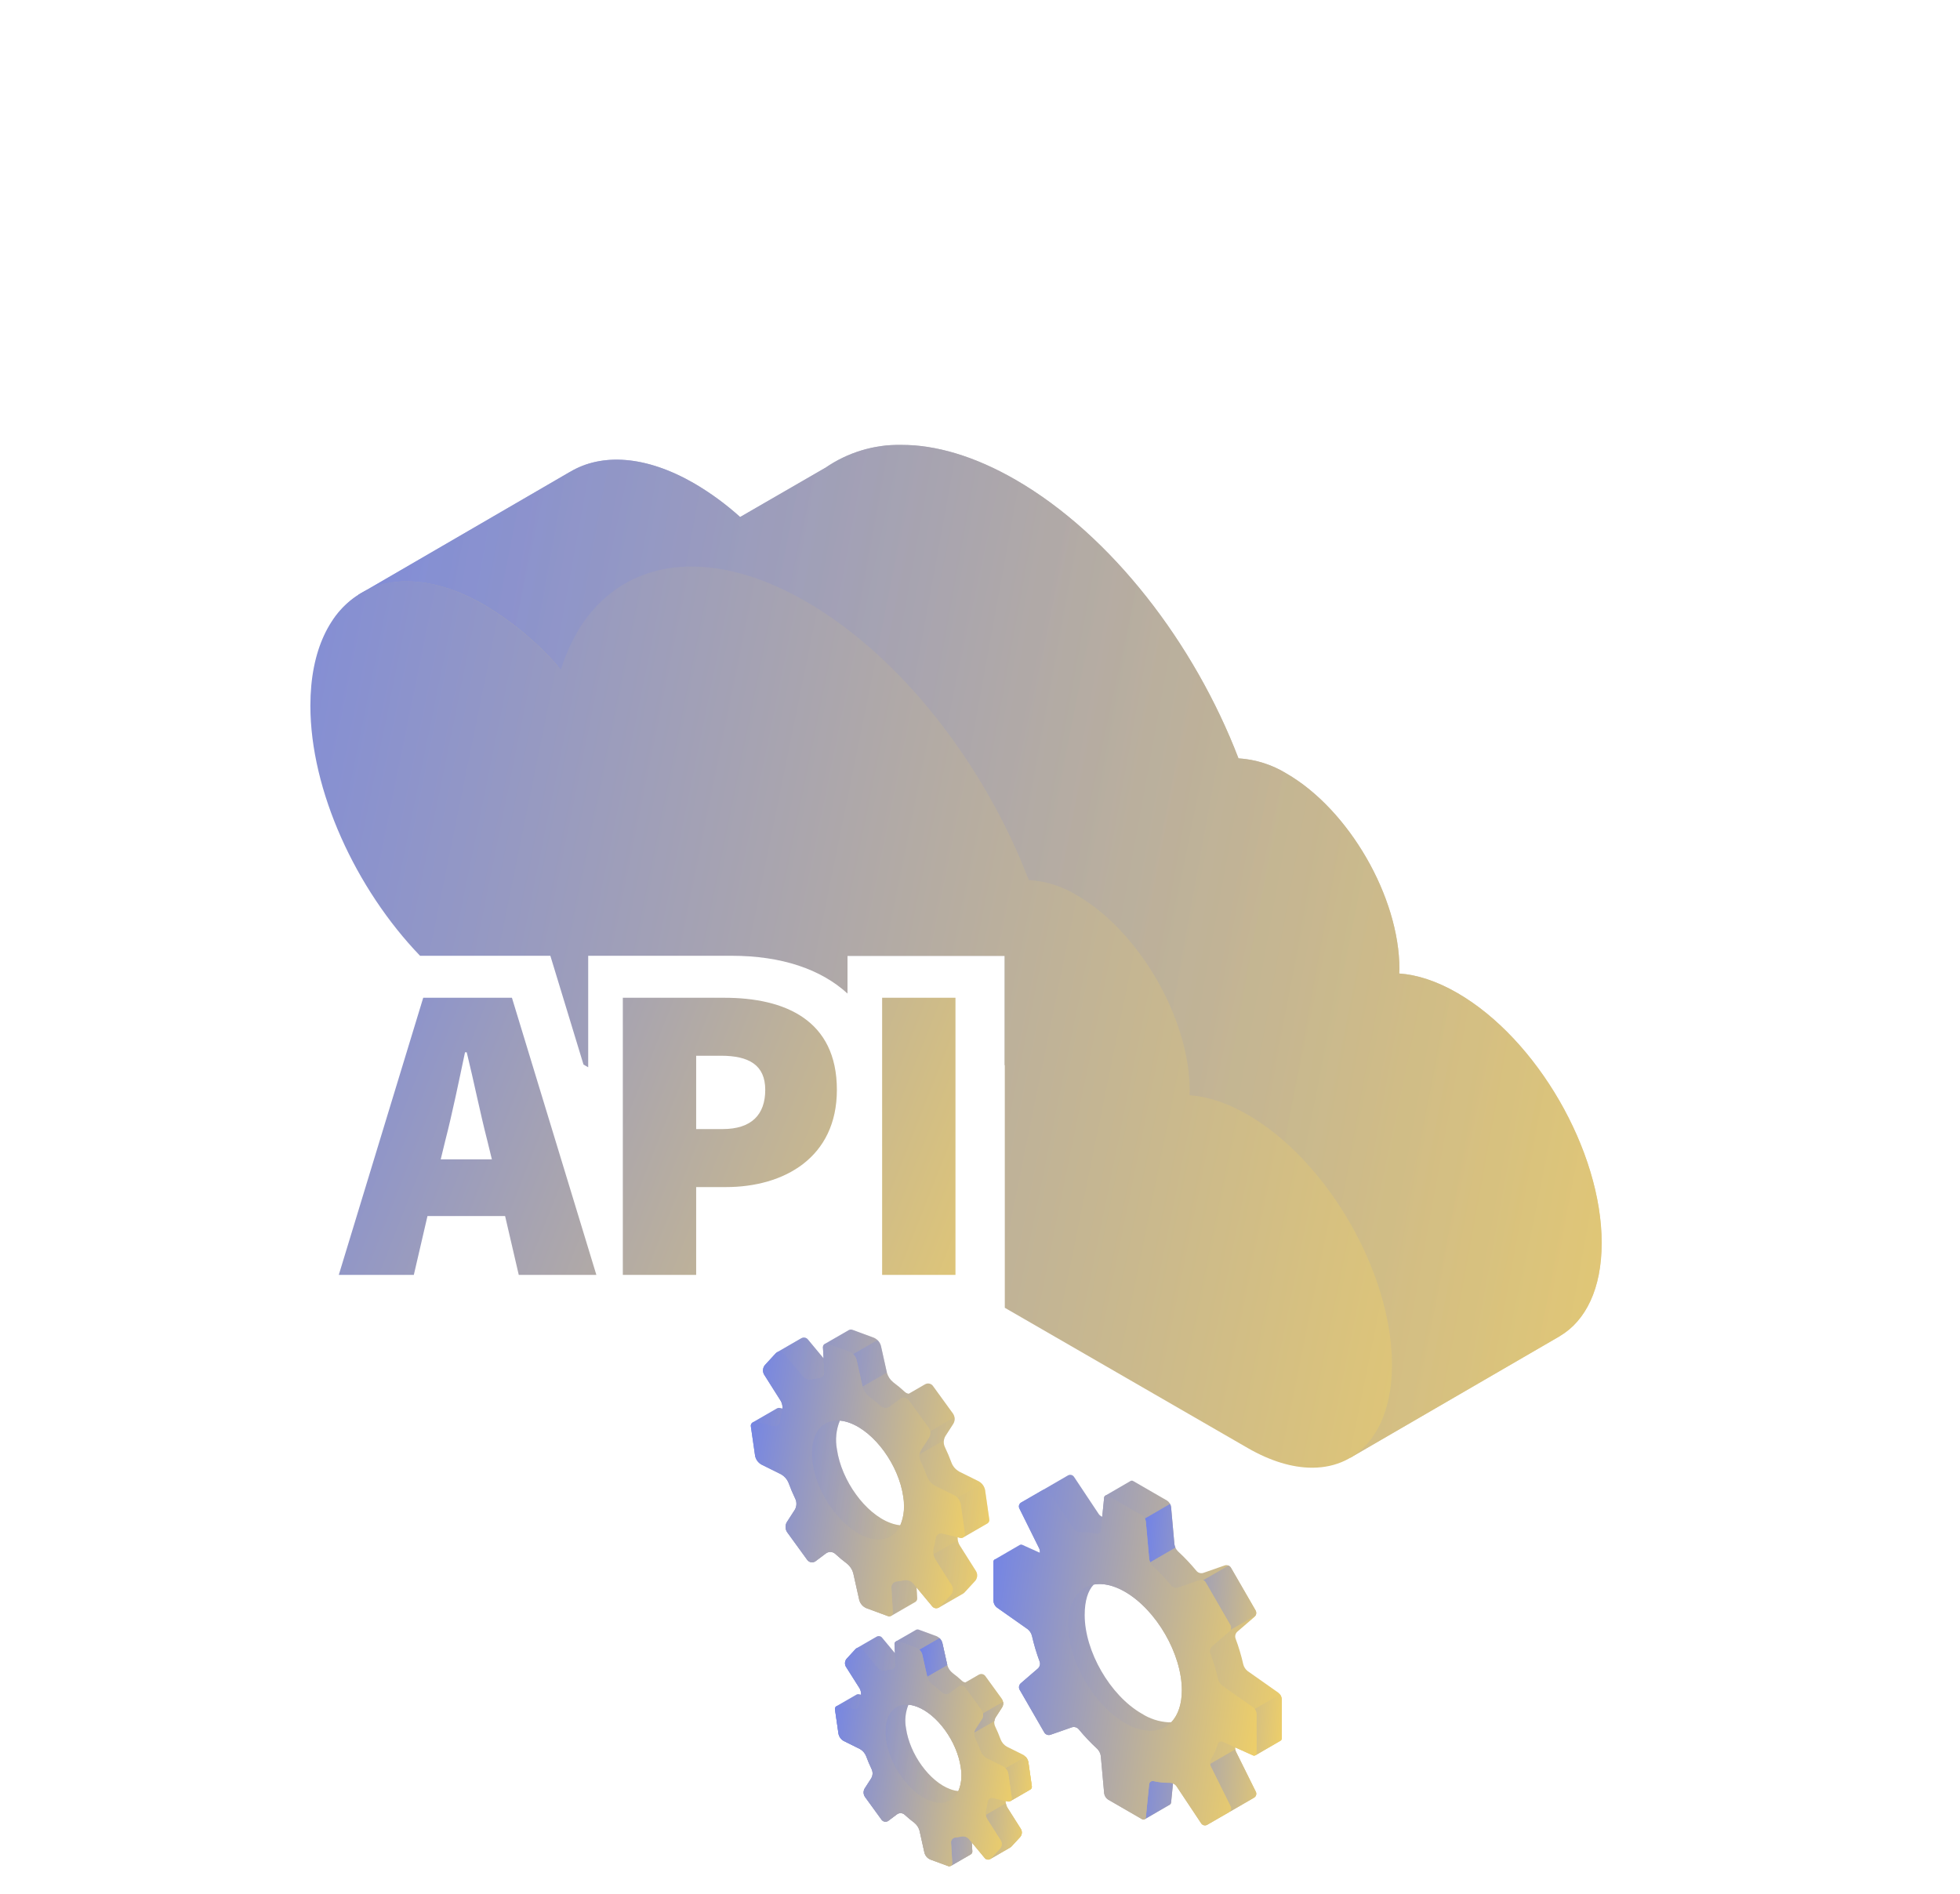 <svg xmlns="http://www.w3.org/2000/svg" xmlns:xlink="http://www.w3.org/1999/xlink" width="600" height="579.785" viewBox="0 0 600 579.785"><defs><linearGradient id="a" x1="-0.205" y1="0.358" x2="1.107" y2="0.591" gradientUnits="objectBoundingBox"><stop offset="0" stop-color="#6179f8"></stop><stop offset="1" stop-color="#f5d361"></stop></linearGradient><clipPath id="ao"><rect width="600" height="579.785" fill="url(#a)"></rect></clipPath><clipPath id="ap"><path d="M199.045,76.607V76.6L172.928,91.692A85.4,85.4,0,0,0,158.9,81.409c-14.883-8.592-28.338-9.314-38.01-3.555V77.84L56.066,115.5,108,132.1c6.8,28.911,27.009,58.7,50.892,72.49l46.9,27.074v-5.649h48.152v33.449l91.81,53.009,13.971,67.219,63.98-37.137.041-.023.2-.119-.018-.006c7.872-4.671,12.742-14.5,12.742-28.471h0c0-28.181-19.787-62.446-44.192-76.539-6.328-3.653-12.343-5.577-17.783-5.954.014-.462.059-.9.059-1.37,0-22.033-15.468-48.827-34.551-59.842a31.793,31.793,0,0,0-14.715-4.659C312,130.395,286.517,97.188,257.277,80.3c-12.582-7.264-24.471-10.7-35-10.7a39.7,39.7,0,0,0-23.227,7.007" transform="translate(-56.066 -69.6)" fill="url(#a)"></path></clipPath><clipPath id="ar"><rect width="395.299" height="313.142" fill="url(#a)"></rect></clipPath><clipPath id="at"><path d="M199.044,76.609V76.6L172.927,91.692A85.266,85.266,0,0,0,158.9,81.413c-14.881-8.6-28.334-9.32-38.006-3.553v-.016L56.067,115.5v0L108,132.1c6.8,28.911,27.009,58.705,50.892,72.49l46.9,27.08v-5.655h48.152v33.455l91.806,53.009,13.969,67.211,63.98-37.136.037-.023.2-.115-.018-.01c7.872-4.667,12.742-14.5,12.742-28.473l.006,0c0-28.179-19.787-62.446-44.194-76.539-6.33-3.653-12.339-5.577-17.785-5.952.016-.46.061-.894.061-1.368,0-22.037-15.47-48.827-34.551-59.846a31.733,31.733,0,0,0-14.715-4.653C312,130.395,286.52,97.188,257.276,80.307c-12.58-7.265-24.467-10.705-35-10.707a39.7,39.7,0,0,0-23.229,7.009" transform="translate(-56.067 -69.6)" fill="url(#a)"></path></clipPath><clipPath id="av"><rect width="102.945" height="102.325" fill="url(#a)"></rect></clipPath><clipPath id="aw"><path d="M52.045,102.867c9.649-10.322,25.6-11.529,43.687-1.088a94.676,94.676,0,0,1,23.368,19.7l0,0h0l0,0c.511-1.644,1.108-3.193,1.73-4.714a93.607,93.607,0,0,0-22.274-18.54c-8.545-4.935-16.619-7.271-23.775-7.271a26.437,26.437,0,0,0-22.736,11.909" transform="translate(-52.045 -90.958)" fill="url(#a)"></path></clipPath><clipPath id="ay"><path d="M91.409,105.407c14.077-16.02,37.932-18.171,65.041-2.516,29.244,16.881,54.729,50.087,68.209,85.27a31.737,31.737,0,0,1,14.715,4.655c19.082,11.015,34.553,37.809,34.553,59.842,0,.474-.047.912-.061,1.372,5.44.376,11.455,2.3,17.783,5.952,24.409,14.093,44.192,48.362,44.192,76.539l0,0c0,8.778-1.922,15.926-5.3,21.188,5.005-5.268,8.015-13.443,8.128-24.105v-1.284c-.3-28.052-19.971-61.906-44.188-75.889-6.328-3.653-12.343-5.575-17.787-5.951.014-.464.063-.9.063-1.37,0-22.035-15.47-48.827-34.549-59.844a31.769,31.769,0,0,0-14.717-4.657c-13.486-35.179-38.969-68.389-68.209-85.27-12.574-7.26-24.446-10.7-34.973-10.7-13.76,0-25.215,5.876-32.9,16.762" transform="translate(-91.409 -88.645)" fill="url(#a)"></path></clipPath><clipPath id="ba"><path d="M85.631,199.7c2.092-8.091,4.184-18.272,6.007-26.9h.524c2.086,8.488,4.174,18.8,6.264,26.9l1.436,5.876H84.2Zm-6.786-43.6L53,240.947H75.969l4.178-18.008h23.765l4.178,18.008h23.757L106,156.1ZM162.4,173.855h7.573c8.616,0,13.572,2.873,13.572,10.443s-4.178,12.009-13.056,12.009H162.4ZM139.947,156.1v84.844H162.4V214.064h9.134c17.756,0,33.94-9.007,33.94-29.764,0-21.405-15.924-28.193-34.461-28.193l-20.714,0Zm79.378,84.844h22.454V156.1H219.325Z" transform="translate(-53.004 -156.103)" fill="url(#a)"></path></clipPath><clipPath id="bc"><path d="M125.264,120.159A94.6,94.6,0,0,0,101.9,100.45c-29.465-17.01-53.343-3.225-53.343,30.794,0,25.947,13.911,56.13,33.574,76.559h39.887l10.146,33.3,1.44.83V207.8H177.52c15.261,0,27.322,4.1,35.461,11.561V207.8h48.152V315.565l74.345,42.924c7,4.041,13.611,5.982,19.489,6.037h.489c14.259-.125,24.062-11.494,24.211-31.093v-.91c-.211-28.1-19.914-62.067-44.19-76.085v0c-6.328-3.653-12.343-5.577-17.785-5.952.014-.462.061-.894.061-1.374,0-22.031-15.47-48.823-34.549-59.842a31.751,31.751,0,0,0-14.719-4.655c-13.48-35.177-38.963-68.385-68.205-85.268-12.584-7.264-24.475-10.705-35.012-10.705-19.061,0-33.7,11.259-40,31.52" transform="translate(-48.557 -88.639)" fill="url(#a)"></path></clipPath><clipPath id="be"><path d="M165.9,303.833c-6.328-2.332-12.384-10.68-13.529-18.646a12.8,12.8,0,0,1,.747-7.224,9.573,9.573,0,0,1,2.493.569c6.328,2.331,12.386,10.68,13.529,18.646a12.792,12.792,0,0,1-.757,7.246,9.961,9.961,0,0,1-2.483-.591m-10.449-48.784v-.008l-6.17,3.561.01.006a.977.977,0,0,0-.436.969l.155,2.655-3.957-4.763a1.292,1.292,0,0,0-1.63-.344l0-.006-6.158,3.555.014.018a1.313,1.313,0,0,0-.384.276l-2.7,2.937a2.111,2.111,0,0,0-.217,2.424l4.215,6.661a3.674,3.674,0,0,1,.438,1.937l-.569-.133a1.138,1.138,0,0,0-.841.092v0l-6.1,3.524-.01,0-.07.041.008,0a1.012,1.012,0,0,0-.409,1.057l1.057,7.35a3.271,3.271,0,0,0,1.591,2.2l4.984,2.473a4.39,4.39,0,0,1,1.873,2.131q.769,2.1,1.753,4.142a3.019,3.019,0,0,1-.145,2.659l-2.037,3.158a2.407,2.407,0,0,0,.069,2.528l5.086,7.011a1.5,1.5,0,0,0,2.125.321l2.638-1.98a1.875,1.875,0,0,1,2.329.145,35.257,35.257,0,0,0,2.943,2.448,4.718,4.718,0,0,1,1.589,2.377l1.532,6.858a3.138,3.138,0,0,0,1.773,2.025l5.371,1.978a1.046,1.046,0,0,0,.924-.037l0,.008,6.127-3.538-.008-.006a.977.977,0,0,0,.448-.974l-.155-2.657,3.955,4.765a1.279,1.279,0,0,0,1.687.29l0,.029,6.131-3.542,0-.008a1.437,1.437,0,0,0,.346-.266l2.7-2.941a2.106,2.106,0,0,0,.219-2.423l-4.213-6.663a3.629,3.629,0,0,1-.44-1.937l.569.135a1.141,1.141,0,0,0,.834-.088l0,0,6.148-3.554-.006,0a1,1,0,0,0,.438-1.076l-1.055-7.35a3.268,3.268,0,0,0-1.591-2.2l-4.986-2.477a4.388,4.388,0,0,1-1.873-2.129c-.513-1.4-1.1-2.786-1.751-4.143a3.007,3.007,0,0,1,.145-2.659l2.037-3.156a2.41,2.41,0,0,0-.07-2.53l-5.086-7.011a1.5,1.5,0,0,0-1.947-.427l-.006-.006-4.158,2.4a1.838,1.838,0,0,1-.982-.454,34.64,34.64,0,0,0-2.941-2.45,4.707,4.707,0,0,1-1.587-2.377l-1.532-6.857a3.137,3.137,0,0,0-1.775-2.025l-5.371-1.98a1.322,1.322,0,0,0-.452-.086.9.9,0,0,0-.442.108" transform="translate(-130.626 -254.941)" fill="url(#a)"></path></clipPath><clipPath id="bh"><rect width="60.268" height="72.483" fill="url(#a)"></rect></clipPath><clipPath id="bi"><path d="M154.905,314.1a4.731,4.731,0,0,1,1.589,2.378l1.532,6.858a3.133,3.133,0,0,0,1.773,2.025l5.371,1.978a1.046,1.046,0,0,0,.924-.037l0,.008,6.127-3.54-.01,0a.98.98,0,0,0,.45-.974l-.155-2.657,3.955,4.765a1.277,1.277,0,0,0,1.689.288v.031l6.131-3.542,0-.006a1.528,1.528,0,0,0,.344-.27l2.7-2.937a2.112,2.112,0,0,0,.217-2.424l-4.213-6.661a3.617,3.617,0,0,1-.438-1.939l.567.135a1.14,1.14,0,0,0,.834-.088l0,0,6.148-3.554h-.006a1,1,0,0,0,.438-1.078l-1.057-7.35a3.26,3.26,0,0,0-1.589-2.2l-4.986-2.475a4.4,4.4,0,0,1-1.873-2.131c-.513-1.4-1.1-2.785-1.751-4.143a3.013,3.013,0,0,1,.143-2.659l2.039-3.156a2.411,2.411,0,0,0-.07-2.528l-5.086-7.011a1.5,1.5,0,0,0-1.947-.429l-.006-.006-4.158,2.4a1.84,1.84,0,0,1-.98-.454,35.279,35.279,0,0,0-2.943-2.45,4.714,4.714,0,0,1-1.589-2.378l-1.532-6.857a3.129,3.129,0,0,0-1.773-2.025l-5.371-1.98a1.063,1.063,0,0,0-.894.022v-.01l-6.168,3.563.008.006a.982.982,0,0,0-.438.969l.157,2.655-3.957-4.763a1.292,1.292,0,0,0-1.63-.344l0-.006-6.16,3.555.014.016a1.428,1.428,0,0,0-.384.278l-2.7,2.937a2.109,2.109,0,0,0-.219,2.422l4.213,6.663a3.633,3.633,0,0,1,.44,1.937l-.569-.133a1.128,1.128,0,0,0-.841.094l0-.006-6.1,3.522-.008.006-.07.039.008,0a1.01,1.01,0,0,0-.409,1.057l1.057,7.35a3.265,3.265,0,0,0,1.591,2.2l4.984,2.475a4.383,4.383,0,0,1,1.873,2.131c.513,1.4,1.1,2.785,1.753,4.141a3.019,3.019,0,0,1-.145,2.659l-2.037,3.158a2.407,2.407,0,0,0,.069,2.528l5.086,7.011a1.506,1.506,0,0,0,2.127.321l2.636-1.98a1.875,1.875,0,0,1,2.329.145,35.2,35.2,0,0,0,2.943,2.448m.71-35.564c6.328,2.33,12.384,10.68,13.529,18.646a12.775,12.775,0,0,1-.757,7.246,9.964,9.964,0,0,1-2.483-.591c-6.328-2.333-12.384-10.68-13.529-18.648a12.8,12.8,0,0,1,.747-7.222,9.583,9.583,0,0,1,2.493.569" transform="translate(-130.626 -254.941)" fill="url(#a)"></path></clipPath><clipPath id="bk"><rect width="18.135" height="22.459" fill="url(#a)"></rect></clipPath><clipPath id="bl"><path d="M147.548,266.322a1.488,1.488,0,0,0,1.444-1.56l-.2-3.528-3.959-4.763a1.3,1.3,0,0,0-1.626-.341l-6.082,3.518a1.288,1.288,0,0,1,1.565.374l4.859,5.855a2.588,2.588,0,0,0,2.432.706,10.334,10.334,0,0,1,1.569-.262m-16.687,11.116a1.108,1.108,0,0,1,.832-.092l4.446,1.051a1.333,1.333,0,0,0,1.652-1.176,16.407,16.407,0,0,1,.511-2.473,3.105,3.105,0,0,0,.11-.816l-.575-.137a1.164,1.164,0,0,0-.837.1l-.012-.006Z" transform="translate(-130.861 -255.978)" fill="url(#a)"></path></clipPath><clipPath id="bn"><rect width="22.335" height="30.061" fill="url(#a)"></rect></clipPath><clipPath id="bo"><path d="M138.695,277.492c-.986-6.874,2-11.22,6.9-10.768a12.711,12.711,0,0,0-.757,7.217c1.149,7.968,7.2,16.317,13.531,18.654a9.662,9.662,0,0,0,2.475.579c-1.473,3.158-4.624,4.442-8.618,2.972-6.334-2.336-12.382-10.686-13.529-18.654" transform="translate(-138.507 -266.692)" fill="url(#a)"></path></clipPath><clipPath id="bq"><path d="M156.52,317.035a10.044,10.044,0,0,1-1.565.252,3.226,3.226,0,0,0-.391.078,2.714,2.714,0,0,0-.262.115,1.447,1.447,0,0,0-.436.346,1.328,1.328,0,0,0-.313.612,1.05,1.05,0,0,0-.041.407l.36,6.178a1.588,1.588,0,0,1-.037.425.776.776,0,0,1-.2.387.8.8,0,0,1-.182.172l6.125-3.546-.012-.006a1.011,1.011,0,0,0,.454-.976l-.164-2.657-.89-1.084a2.61,2.61,0,0,0-2.448-.7m7.625-6.6a3.214,3.214,0,0,0,.4,1.19l4.213,6.663a2.107,2.107,0,0,1-.217,2.423l-2.708,2.931a1.812,1.812,0,0,1-.325.272l6.127-3.548a1.1,1.1,0,0,0,.34-.276l2.708-2.933a2.124,2.124,0,0,0,.217-2.421l-4.213-6.663a3.213,3.213,0,0,1-.4-1.19Zm6.048-14.282a3.116,3.116,0,0,1,.841,1.6l1.053,7.342a1,1,0,0,1-.444,1.082l.01.006,6.142-3.553a.99.99,0,0,0,.438-1.068L177.18,294.2a3.217,3.217,0,0,0-.845-1.6ZM163.3,279.354a2.39,2.39,0,0,1-.286,1.628l-2.037,3.168a2.476,2.476,0,0,0-.358,1.031l6.164-3.54a2.5,2.5,0,0,1,.339-1.045l2.035-3.166a2.347,2.347,0,0,0,.288-1.63Zm-19.456-19.5a2.983,2.983,0,0,1,.859,1.428l1.507,6.77,6.152-3.546-1.515-6.776a3.036,3.036,0,0,0-.877-1.424Z" transform="translate(-143.844 -256.305)" fill="url(#a)"></path></clipPath><clipPath id="bt"><rect width="34.404" height="69.704" fill="url(#a)"></rect></clipPath><clipPath id="bu"><path d="M166.781,281.641a2.563,2.563,0,0,1,.339-1.045l2.037-3.166a2.344,2.344,0,0,0,.288-1.628l-6.142,3.55a2.407,2.407,0,0,1-.288,1.63l-2.037,3.168a2.476,2.476,0,0,0-.358,1.031ZM177.8,302.628a.991.991,0,0,0,.436-1.07L177.18,294.2a3.242,3.242,0,0,0-.843-1.6l-6.142,3.552a3.149,3.149,0,0,1,.843,1.6l1.049,7.342a.989.989,0,0,1-.442,1.08l.01.008Zm-25.434-38.122-1.517-6.776a3.007,3.007,0,0,0-.875-1.424l-6.127,3.548a2.994,2.994,0,0,1,.861,1.428l1.5,6.77Zm19.272,55.856a1.1,1.1,0,0,0,.34-.276l2.708-2.931a2.124,2.124,0,0,0,.217-2.422l-4.213-6.663a3.177,3.177,0,0,1-.4-1.19l-6.142,3.552a3.177,3.177,0,0,0,.4,1.19l4.213,6.663a2.107,2.107,0,0,1-.217,2.423l-2.708,2.931a1.949,1.949,0,0,1-.323.272Zm-12.054,2.1-.012-.006a1.013,1.013,0,0,0,.454-.978l-.164-2.655-.89-1.084a2.577,2.577,0,0,0-2.448-.7,10.044,10.044,0,0,1-1.565.252,3.418,3.418,0,0,0-.393.078c-.088.033-.182.076-.26.113a1.484,1.484,0,0,0-.436.348,1.337,1.337,0,0,0-.313.612,1.011,1.011,0,0,0-.039.407l.358,6.178a1.588,1.588,0,0,1-.037.425,1,1,0,0,1-.38.562Z" transform="translate(-143.844 -256.305)" fill="url(#a)"></path></clipPath><clipPath id="bw"><path d="M159.762,305.647c-6.328-2.33-12.386-10.678-13.531-18.646s3.056-12.535,9.385-10.2,12.386,10.68,13.529,18.646c.941,6.557-1.738,10.811-6.242,10.813a9.107,9.107,0,0,1-3.141-.611m-10.9-47.8.358,6.177a1.5,1.5,0,0,1-1.442,1.562,10.753,10.753,0,0,0-1.571.256,2.561,2.561,0,0,1-2.434-.706l-4.857-5.847a1.3,1.3,0,0,0-2.017-.051l-2.7,2.937a2.111,2.111,0,0,0-.217,2.424l4.215,6.661a3.845,3.845,0,0,1,.333,2.749,18.626,18.626,0,0,0-.513,2.475,1.328,1.328,0,0,1-1.65,1.174l-4.444-1.047a.976.976,0,0,0-1.276,1.168l1.057,7.35a3.271,3.271,0,0,0,1.591,2.2l4.984,2.473a4.39,4.39,0,0,1,1.873,2.131q.769,2.1,1.753,4.142a3.019,3.019,0,0,1-.145,2.659l-2.037,3.158a2.407,2.407,0,0,0,.068,2.528l5.086,7.011a1.5,1.5,0,0,0,2.125.321l2.638-1.98a1.875,1.875,0,0,1,2.329.145,35.27,35.27,0,0,0,2.943,2.448,4.718,4.718,0,0,1,1.589,2.378l1.532,6.858a3.138,3.138,0,0,0,1.773,2.025l5.371,1.978a.928.928,0,0,0,1.348-1l-.362-6.176a1.5,1.5,0,0,1,1.442-1.563,10.632,10.632,0,0,0,1.573-.256,2.562,2.562,0,0,1,2.434.706l4.857,5.849a1.3,1.3,0,0,0,2.017.051l2.7-2.939a2.109,2.109,0,0,0,.219-2.422l-4.215-6.663a3.845,3.845,0,0,1-.335-2.749,18.62,18.62,0,0,0,.513-2.475,1.326,1.326,0,0,1,1.65-1.172l4.446,1.045a.975.975,0,0,0,1.276-1.166l-1.059-7.352a3.26,3.26,0,0,0-1.589-2.2l-4.984-2.475a4.4,4.4,0,0,1-1.875-2.131c-.513-1.4-1.1-2.784-1.751-4.142a3.013,3.013,0,0,1,.145-2.659l2.037-3.158a2.412,2.412,0,0,0-.068-2.526l-5.086-7.011a1.5,1.5,0,0,0-2.127-.321l-2.636,1.978a1.877,1.877,0,0,1-2.331-.143,35.306,35.306,0,0,0-2.943-2.45,4.731,4.731,0,0,1-1.589-2.377l-1.532-6.859a3.133,3.133,0,0,0-1.773-2.025l-5.371-1.978a1.35,1.35,0,0,0-.466-.09c-.55,0-.922.421-.881,1.09" transform="translate(-130.626 -256.753)" fill="url(#a)"></path></clipPath><clipPath id="bz"><rect width="54.124" height="68.939" fill="url(#a)"></rect></clipPath><clipPath id="ca"><path d="M159.8,323.624l5.371,1.978a.928.928,0,0,0,1.348-1l-.362-6.176a1.5,1.5,0,0,1,1.444-1.563,10.4,10.4,0,0,0,1.571-.256,2.566,2.566,0,0,1,2.434.706l4.857,5.849a1.3,1.3,0,0,0,2.017.051l2.7-2.939a2.105,2.105,0,0,0,.217-2.422l-4.213-6.663a3.844,3.844,0,0,1-.335-2.749,18.65,18.65,0,0,0,.513-2.473,1.328,1.328,0,0,1,1.652-1.174l4.444,1.045a.973.973,0,0,0,1.274-1.166l-1.055-7.352a3.269,3.269,0,0,0-1.591-2.2l-4.984-2.477a4.391,4.391,0,0,1-1.875-2.129c-.513-1.4-1.1-2.786-1.751-4.142a3.013,3.013,0,0,1,.145-2.659l2.037-3.156a2.415,2.415,0,0,0-.07-2.53l-5.086-7.011a1.5,1.5,0,0,0-2.125-.319l-2.636,1.978a1.878,1.878,0,0,1-2.33-.143,35.316,35.316,0,0,0-2.943-2.45,4.707,4.707,0,0,1-1.587-2.377l-1.534-6.857a3.129,3.129,0,0,0-1.771-2.027l-5.371-1.978a.93.93,0,0,0-1.35,1l.362,6.178a1.5,1.5,0,0,1-1.442,1.562,10.466,10.466,0,0,0-1.573.256,2.567,2.567,0,0,1-2.434-.706l-4.857-5.847a1.3,1.3,0,0,0-2.017-.051l-2.7,2.937a2.109,2.109,0,0,0-.219,2.422l4.213,6.663a3.846,3.846,0,0,1,.335,2.749,18.666,18.666,0,0,0-.513,2.473,1.326,1.326,0,0,1-1.65,1.174l-4.446-1.045a.974.974,0,0,0-1.274,1.168l1.057,7.35a3.265,3.265,0,0,0,1.591,2.2l4.984,2.475a4.383,4.383,0,0,1,1.873,2.131c.513,1.4,1.1,2.785,1.753,4.141a3.019,3.019,0,0,1-.145,2.659l-2.037,3.158a2.407,2.407,0,0,0,.069,2.528l5.086,7.011a1.506,1.506,0,0,0,2.127.321l2.636-1.98a1.875,1.875,0,0,1,2.329.145,34.86,34.86,0,0,0,2.943,2.448,4.731,4.731,0,0,1,1.589,2.378l1.532,6.858a3.133,3.133,0,0,0,1.773,2.025M146.231,287c-1.145-7.966,3.058-12.535,9.385-10.2s12.384,10.68,13.529,18.646-3.057,12.535-9.385,10.2S147.376,294.969,146.231,287" transform="translate(-130.626 -256.753)" fill="url(#a)"></path></clipPath><clipPath id="cc"><path d="M160.2,267.234c-7.665-2.826-15-12.938-16.388-22.587a15.492,15.492,0,0,1,.906-8.749,11.491,11.491,0,0,1,3.019.689c7.665,2.824,15,12.936,16.386,22.585a15.472,15.472,0,0,1-.918,8.778,12.1,12.1,0,0,1-3.006-.716M147.54,208.143l0-.01-7.471,4.315.01,0a1.2,1.2,0,0,0-.53,1.176l.19,3.217-4.792-5.769a1.563,1.563,0,0,0-1.974-.419l0-.008-7.459,4.309.018.02a1.64,1.64,0,0,0-.466.335l-3.272,3.557a2.551,2.551,0,0,0-.264,2.935l5.1,8.07a4.386,4.386,0,0,1,.532,2.346l-.689-.16a1.364,1.364,0,0,0-1.019.111v-.006l-7.385,4.268-.008,0-.084.051.006,0a1.231,1.231,0,0,0-.5,1.282l1.282,8.9a3.952,3.952,0,0,0,1.925,2.663l6.039,3A5.334,5.334,0,0,1,129,254.918c.62,1.7,1.331,3.373,2.121,5.015a3.643,3.643,0,0,1-.174,3.221l-2.467,3.825a2.921,2.921,0,0,0,.082,3.062l6.162,8.492a1.822,1.822,0,0,0,2.575.389l3.193-2.4a2.275,2.275,0,0,1,2.822.174,42.451,42.451,0,0,0,3.563,2.966,5.7,5.7,0,0,1,1.924,2.878l1.857,8.308A3.792,3.792,0,0,0,152.8,293.3l6.5,2.4a1.274,1.274,0,0,0,1.121-.047v.01l7.42-4.285-.01-.006a1.189,1.189,0,0,0,.544-1.182l-.188-3.217,4.792,5.771a1.548,1.548,0,0,0,2.045.348l0,.037,7.424-4.289,0-.008a1.713,1.713,0,0,0,.417-.325l3.274-3.559a2.561,2.561,0,0,0,.266-2.937l-5.105-8.068a4.376,4.376,0,0,1-.53-2.348l.687.164a1.389,1.389,0,0,0,1.01-.108l.006,0,7.446-4.3-.006,0a1.216,1.216,0,0,0,.528-1.305l-1.278-8.9a3.952,3.952,0,0,0-1.927-2.663l-6.037-3a5.333,5.333,0,0,1-2.268-2.581c-.622-1.7-1.333-3.373-2.121-5.017a3.643,3.643,0,0,1,.174-3.221l2.466-3.825a2.913,2.913,0,0,0-.082-3.062l-6.162-8.49a1.81,1.81,0,0,0-2.356-.52l-.008-.006-5.037,2.91a2.21,2.21,0,0,1-1.188-.55,42.194,42.194,0,0,0-3.567-2.966,5.725,5.725,0,0,1-1.922-2.88l-1.855-8.3a3.811,3.811,0,0,0-2.147-2.456l-6.508-2.4a1.606,1.606,0,0,0-.548-.1,1.107,1.107,0,0,0-.534.131" transform="translate(-117.463 -208.012)" fill="url(#a)"></path></clipPath><clipPath id="cf"><rect width="73.001" height="87.796" fill="url(#a)"></rect></clipPath><clipPath id="cg"><path d="M146.874,279.665a5.712,5.712,0,0,1,1.922,2.878l1.857,8.306a3.8,3.8,0,0,0,2.148,2.456l6.5,2.4a1.269,1.269,0,0,0,1.119-.047l0,.01,7.422-4.285-.012-.006a1.189,1.189,0,0,0,.544-1.182l-.188-3.217,4.792,5.77a1.544,1.544,0,0,0,2.043.348l0,.037,7.426-4.289,0-.008a1.677,1.677,0,0,0,.417-.327l3.274-3.559a2.554,2.554,0,0,0,.264-2.935l-5.1-8.07a4.382,4.382,0,0,1-.532-2.346l.689.162a1.379,1.379,0,0,0,1.01-.106l.006,0,7.445-4.3-.008,0a1.214,1.214,0,0,0,.532-1.305l-1.28-8.9a3.956,3.956,0,0,0-1.925-2.663l-6.037-3a5.327,5.327,0,0,1-2.27-2.581c-.62-1.7-1.333-3.373-2.123-5.017a3.65,3.65,0,0,1,.176-3.221l2.467-3.825a2.917,2.917,0,0,0-.084-3.062l-6.16-8.49a1.816,1.816,0,0,0-2.36-.52l-.006-.006-5.037,2.91a2.217,2.217,0,0,1-1.188-.55,42.848,42.848,0,0,0-3.565-2.966,5.715,5.715,0,0,1-1.923-2.878l-1.855-8.306a3.8,3.8,0,0,0-2.149-2.454l-6.506-2.4a1.29,1.29,0,0,0-1.084.025v-.012l-7.471,4.317.01.006a1.194,1.194,0,0,0-.53,1.174l.19,3.217-4.792-5.77a1.565,1.565,0,0,0-1.974-.417l0-.008-7.459,4.309.016.02a1.7,1.7,0,0,0-.464.335l-3.272,3.557a2.554,2.554,0,0,0-.264,2.935l5.1,8.07a4.391,4.391,0,0,1,.532,2.346l-.689-.16a1.356,1.356,0,0,0-1.018.114l0-.008-7.383,4.268-.01.006-.086.049.01,0a1.226,1.226,0,0,0-.5,1.28l1.278,8.9a3.96,3.96,0,0,0,1.927,2.663l6.037,3a5.31,5.31,0,0,1,2.27,2.581c.62,1.7,1.333,3.373,2.121,5.017a3.639,3.639,0,0,1-.174,3.219l-2.467,3.825a2.917,2.917,0,0,0,.084,3.062l6.16,8.492a1.82,1.82,0,0,0,2.575.387l3.193-2.4a2.275,2.275,0,0,1,2.822.174,42.169,42.169,0,0,0,3.565,2.966m.859-43.078c7.665,2.824,15,12.936,16.386,22.587a15.486,15.486,0,0,1-.916,8.776,12.115,12.115,0,0,1-3.008-.716c-7.665-2.826-15-12.936-16.388-22.587a15.509,15.509,0,0,1,.906-8.749,11.569,11.569,0,0,1,3.019.689" transform="translate(-117.464 -208.012)" fill="url(#a)"></path></clipPath><clipPath id="ci"><rect width="21.967" height="27.204" fill="url(#a)"></rect></clipPath><clipPath id="cj"><path d="M137.961,221.8a1.8,1.8,0,0,0,1.749-1.89l-.247-4.272-4.794-5.769a1.569,1.569,0,0,0-1.97-.413l-7.365,4.26a1.56,1.56,0,0,1,1.894.454l5.888,7.091a3.135,3.135,0,0,0,2.943.857,12.134,12.134,0,0,1,1.9-.319m-20.213,13.465a1.337,1.337,0,0,1,1.008-.11l5.385,1.272a1.618,1.618,0,0,0,2-1.424,19.955,19.955,0,0,1,.618-3,3.758,3.758,0,0,0,.131-.986l-.7-.166a1.41,1.41,0,0,0-1.014.123l-.014-.008Z" transform="translate(-117.748 -209.268)" fill="url(#a)"></path></clipPath><clipPath id="cl"><rect width="27.056" height="36.411" fill="url(#a)"></rect></clipPath><clipPath id="cm"><path d="M127.236,235.328c-1.194-8.326,2.419-13.59,8.357-13.044a15.387,15.387,0,0,0-.916,8.741c1.389,9.653,8.715,19.765,16.388,22.595a11.717,11.717,0,0,0,3,.7c-1.787,3.824-5.6,5.381-10.439,3.6-7.672-2.828-15-12.942-16.39-22.593" transform="translate(-127.009 -222.245)" fill="url(#a)"></path></clipPath><clipPath id="co"><rect width="41.671" height="84.43" fill="url(#a)"></rect></clipPath><clipPath id="cp"><path d="M161.257,240.351a3.088,3.088,0,0,1,.409-1.262l2.467-3.835a2.84,2.84,0,0,0,.348-1.974l-7.44,4.3a2.913,2.913,0,0,1-.348,1.974l-2.467,3.835a3.026,3.026,0,0,0-.434,1.248Zm13.341,25.42a1.2,1.2,0,0,0,.528-1.3l-1.276-8.913a3.913,3.913,0,0,0-1.021-1.939l-7.44,4.3a3.794,3.794,0,0,1,1.021,1.937l1.272,8.893a1.2,1.2,0,0,1-.538,1.309l.014.008ZM143.791,219.6l-1.835-8.209a3.633,3.633,0,0,0-1.063-1.724l-7.418,4.3a3.639,3.639,0,0,1,1.041,1.732l1.822,8.2Zm23.344,67.657a1.385,1.385,0,0,0,.413-.337l3.28-3.55a2.576,2.576,0,0,0,.262-2.935l-5.1-8.07a3.83,3.83,0,0,1-.483-1.442l-7.44,4.3a3.886,3.886,0,0,0,.481,1.442l5.1,8.07a2.55,2.55,0,0,1-.26,2.933l-3.281,3.551a2.406,2.406,0,0,1-.391.329Zm-14.6,2.544-.014-.008a1.223,1.223,0,0,0,.55-1.184l-.2-3.217-1.078-1.313a3.12,3.12,0,0,0-2.965-.853,12.054,12.054,0,0,1-1.9.305,3.864,3.864,0,0,0-.476.1,3.345,3.345,0,0,0-.317.139,1.755,1.755,0,0,0-.528.419,1.614,1.614,0,0,0-.378.744,1.216,1.216,0,0,0-.049.493l.432,7.483a1.922,1.922,0,0,1-.043.515.934.934,0,0,1-.239.47.973.973,0,0,1-.221.209Z" transform="translate(-133.475 -209.665)" fill="url(#a)"></path></clipPath><clipPath id="cr"><path d="M152.755,269.432c-7.665-2.826-15-12.938-16.39-22.587s3.706-15.185,11.369-12.359,15,12.936,16.386,22.585c1.141,7.944-2.1,13.1-7.561,13.1a11.048,11.048,0,0,1-3.8-.738m-13.208-57.9.438,7.483a1.814,1.814,0,0,1-1.747,1.89,12.929,12.929,0,0,0-1.9.311,3.1,3.1,0,0,1-2.949-.857l-5.882-7.082a1.581,1.581,0,0,0-2.444-.063l-3.272,3.559a2.551,2.551,0,0,0-.264,2.935l5.1,8.07a4.634,4.634,0,0,1,.405,3.33,22.105,22.105,0,0,0-.618,3,1.609,1.609,0,0,1-2,1.421l-5.383-1.266a1.181,1.181,0,0,0-1.546,1.415l1.282,8.9a3.959,3.959,0,0,0,1.925,2.665l6.039,3A5.334,5.334,0,0,1,129,252.818c.62,1.7,1.331,3.373,2.121,5.015a3.643,3.643,0,0,1-.174,3.221l-2.467,3.826a2.921,2.921,0,0,0,.082,3.062l6.164,8.492a1.819,1.819,0,0,0,2.573.389l3.193-2.4a2.275,2.275,0,0,1,2.822.174,41.775,41.775,0,0,0,3.563,2.966,5.7,5.7,0,0,1,1.924,2.878l1.857,8.308A3.794,3.794,0,0,0,152.8,291.2l6.506,2.4a1.126,1.126,0,0,0,1.634-1.211l-.436-7.483a1.813,1.813,0,0,1,1.745-1.892,13.188,13.188,0,0,0,1.9-.309,3.1,3.1,0,0,1,2.951.855l5.882,7.083a1.579,1.579,0,0,0,2.442.061l3.274-3.557a2.558,2.558,0,0,0,.264-2.937l-5.1-8.068a4.665,4.665,0,0,1-.407-3.33,22.79,22.79,0,0,0,.624-3,1.607,1.607,0,0,1,2-1.423l5.383,1.268A1.181,1.181,0,0,0,183,268.247l-1.28-8.9a3.951,3.951,0,0,0-1.925-2.663l-6.037-3a5.318,5.318,0,0,1-2.27-2.581c-.62-1.7-1.333-3.373-2.123-5.017a3.65,3.65,0,0,1,.176-3.221l2.467-3.825a2.921,2.921,0,0,0-.084-3.062l-6.16-8.49a1.82,1.82,0,0,0-2.575-.387l-3.193,2.4a2.273,2.273,0,0,1-2.824-.174,42.513,42.513,0,0,0-3.563-2.966,5.712,5.712,0,0,1-1.924-2.88l-1.857-8.3a3.793,3.793,0,0,0-2.147-2.454l-6.5-2.4a1.665,1.665,0,0,0-.566-.108c-.667,0-1.117.509-1.07,1.321" transform="translate(-117.463 -210.207)" fill="url(#a)"></path></clipPath><clipPath id="ct"><path d="M200.754,303.817c-9.612-5.549-17.4-19.043-17.4-30.142,0-4.34.99-7.455,2.757-9.33,2.749-.511,6.041.164,9.582,2.209,9.61,5.547,17.4,19.043,17.4,30.14,0,4.34-1.2,7.665-3.223,9.78-.274.027-.558.041-.847.041a17.171,17.171,0,0,1-8.269-2.7m-22.507-72.9-9.291,5.389-.01.008-5.052,2.918a1.389,1.389,0,0,0-.542,1.794l6.111,12.32a2.286,2.286,0,0,1,.164,1.256l-5.322-2.4a.855.855,0,0,0-.8-.006l0,0-7.719,4.485v0a.84.84,0,0,0-.366.765v11.893a2.774,2.774,0,0,0,1.051,2.025l9.41,6.624a3.819,3.819,0,0,1,1.317,2,61.578,61.578,0,0,0,2.385,7.98,1.974,1.974,0,0,1-.517,2.041l-5.3,4.573a1.614,1.614,0,0,0-.331,1.951L171,309.651a1.611,1.611,0,0,0,1.855.689l6.612-2.309a1.971,1.971,0,0,1,2.023.575,62.014,62.014,0,0,0,5.724,6.056,3.811,3.811,0,0,1,1.068,2.139l1.033,11.461a2.765,2.765,0,0,0,1.227,1.922l10.3,5.951a.846.846,0,0,0,.843.065l0,0,7.729-4.493,0,0a.86.86,0,0,0,.387-.695l.581-5.776a2.312,2.312,0,0,1,1.033.779l7.614,11.453a1.39,1.39,0,0,0,1.826.428l6.632-3.829.029-.025,7.692-4.459a1.389,1.389,0,0,0,.542-1.794l-6.111-12.324a2.27,2.27,0,0,1-.164-1.252l5.322,2.4a.872.872,0,0,0,.8.014l0,0,7.743-4.5,0,0a.84.84,0,0,0,.352-.757v-11.9a2.781,2.781,0,0,0-1.051-2.025l-9.41-6.622a3.833,3.833,0,0,1-1.317-2,62.068,62.068,0,0,0-2.385-7.986,1.973,1.973,0,0,1,.517-2.039l5.3-4.569a1.612,1.612,0,0,0,.331-1.953l-7.573-13.116a1.614,1.614,0,0,0-1.855-.691l-6.612,2.309a1.966,1.966,0,0,1-2.023-.573,62.026,62.026,0,0,0-5.724-6.056,3.832,3.832,0,0,1-1.07-2.141l-1.031-11.461a2.78,2.78,0,0,0-1.229-1.924l-10.3-5.945a.835.835,0,0,0-.845-.065l0,0-7.727,4.491v0a.857.857,0,0,0-.387.695l-.581,5.776a2.294,2.294,0,0,1-1.033-.781l-7.614-11.451a1.385,1.385,0,0,0-1.153-.607,1.339,1.339,0,0,0-.673.178" transform="translate(-155.414 -230.74)" fill="url(#a)"></path></clipPath><clipPath id="cv"><path d="M181.294,320.161a1.309,1.309,0,0,0-.17.055,1.076,1.076,0,0,0-.294.182,1.062,1.062,0,0,0-.307.474.736.736,0,0,0-.057.26l-1,10.005a1.045,1.045,0,0,1-.047.243.552.552,0,0,1-.147.276.558.558,0,0,1-.211.182l.008.006,7.743-4.495-.01-.006a.882.882,0,0,0,.391-.695l.573-5.786a2.63,2.63,0,0,0-.961-.194,20.393,20.393,0,0,1-4.729-.464,1.469,1.469,0,0,1-.231-.041,1.448,1.448,0,0,0-.286-.029,1.16,1.16,0,0,0-.262.027m17.822-5.256a1.851,1.851,0,0,0,.184.691l6.111,12.318a1.41,1.41,0,0,1-.393,1.695l7.575-4.389a1.38,1.38,0,0,0,.534-1.792L207.019,311.1a1.946,1.946,0,0,1-.168-.679Zm13.676-16.836a2.711,2.711,0,0,1,.556,1.524l.006,11.9a.908.908,0,0,1-.305.734l7.674-4.461a.83.83,0,0,0,.344-.757l0-11.893a2.711,2.711,0,0,0-.562-1.515ZM197.012,258.65a1.543,1.543,0,0,1,.753.634l7.573,13.124a1.59,1.59,0,0,1,.045,1.44l7.678-4.4a1.628,1.628,0,0,0,0-1.532l-7.569-13.11a1.564,1.564,0,0,0-.746-.628Zm-17.859-18.877a2.129,2.129,0,0,1,.3.9l1.027,11.461a3.321,3.321,0,0,0,.3,1.014l7.729-4.489a3.328,3.328,0,0,1-.307-1.006L187.172,236.2a2.565,2.565,0,0,0-.309-.9Z" transform="translate(-179.057 -235.296)" fill="url(#a)"></path></clipPath><clipPath id="cx"><path d="M195.692,304.548c-9.612-5.547-17.4-19.041-17.4-30.138s7.79-15.6,17.4-10.048,17.4,19.043,17.4,30.14c0,7.872-3.921,12.423-9.629,12.423a15.76,15.76,0,0,1-7.772-2.378M170.528,233.21l-6.633,3.829a1.389,1.389,0,0,0-.542,1.794l6.111,12.322a2.54,2.54,0,0,1-.139,2.223,20.569,20.569,0,0,0-2.045,4.546,1.087,1.087,0,0,1-1.526.706l-9.169-4.133a.767.767,0,0,0-1.17.757v11.893a2.773,2.773,0,0,0,1.051,2.025l9.41,6.624a3.819,3.819,0,0,1,1.317,2,61.575,61.575,0,0,0,2.385,7.98,1.975,1.975,0,0,1-.517,2.041l-5.3,4.573a1.611,1.611,0,0,0-.331,1.951L171,307.458a1.611,1.611,0,0,0,1.855.689l6.612-2.309a1.971,1.971,0,0,1,2.023.575,62.01,62.01,0,0,0,5.724,6.056,3.812,3.812,0,0,1,1.068,2.139l1.033,11.461a2.765,2.765,0,0,0,1.227,1.922l10.3,5.951a.77.77,0,0,0,1.243-.638l1-10.007a1.089,1.089,0,0,1,1.376-.969,20.587,20.587,0,0,0,4.958.5,2.537,2.537,0,0,1,1.994.99l7.614,11.453a1.39,1.39,0,0,0,1.826.429l6.632-3.829a1.387,1.387,0,0,0,.542-1.794l-6.111-12.322a2.53,2.53,0,0,1,.141-2.221,20.489,20.489,0,0,0,2.043-4.548,1.089,1.089,0,0,1,1.528-.706l9.167,4.133a.768.768,0,0,0,1.172-.757V301.764a2.768,2.768,0,0,0-1.053-2.023l-9.408-6.626a3.836,3.836,0,0,1-1.319-2,61.931,61.931,0,0,0-2.383-7.984,1.971,1.971,0,0,1,.515-2.039l5.307-4.571a1.615,1.615,0,0,0,.331-1.953l-7.575-13.116a1.606,1.606,0,0,0-1.855-.689l-6.612,2.309a1.973,1.973,0,0,1-2.023-.575,61.782,61.782,0,0,0-5.724-6.056,3.845,3.845,0,0,1-1.07-2.139l-1.031-11.461a2.772,2.772,0,0,0-1.229-1.924l-10.3-5.947a.767.767,0,0,0-1.241.636L188.3,245.616a1.089,1.089,0,0,1-1.376.969,20.491,20.491,0,0,0-4.96-.5,2.533,2.533,0,0,1-1.992-.99l-7.616-11.453a1.384,1.384,0,0,0-1.151-.607,1.334,1.334,0,0,0-.673.178" transform="translate(-155.414 -233.032)" fill="url(#a)"></path></clipPath></defs><g clip-path="url(#ao)"><g transform="translate(109.708 136.191)"><g clip-path="url(#ap)"><path d="M14.01,397.232l444.184,82.3L559.2,117.631l-444.184-82.3Z" transform="translate(-96.304 -102.384)" fill="url(#a)"></path></g></g><g transform="translate(95.015 136.191)"><g clip-path="url(#ar)"><g transform="translate(-95.015 -136.191)" opacity="0.7"><g clip-path="url(#ao)"><g transform="translate(109.71 136.191)"><g clip-path="url(#at)"><path d="M87.676,480.671l414.955-75.924L448.382,34.942,33.428,110.866Z" transform="translate(-77.728 -102.76)" fill="url(#a)"></path></g></g></g></g><g transform="translate(-10.256 3.761)" opacity="0.7"><g clip-path="url(#av)"><g transform="translate(17.081 38.032)"><g clip-path="url(#aw)"><path d="M71.7,163.993l66.758-34.7-25.7-52.924L46,111.07Z" transform="translate(-57.833 -104.916)" fill="url(#a)"></path></g></g></g></g></g></g><g transform="translate(178.866 173.458)"><g clip-path="url(#ay)"><path d="M287.685,544.358l249.59-268.253L272.832,24.1,23.242,292.352Z" transform="translate(-156.629 -150.4)" fill="url(#a)"></path></g></g><g transform="translate(103.717 305.457)"><g clip-path="url(#ba)"><path d="M32.145,245.745l220.31,22.517,50.1-99.017L82.244,146.728Z" transform="translate(-72.962 -165.073)" fill="url(#a)"></path></g></g><g transform="translate(95.015 173.446)"><g clip-path="url(#bc)"><path d="M14.054,384.226,396.937,460.01l83.255-330.144L97.309,54.082Z" transform="translate(-81.568 -121.702)" fill="url(#a)"></path></g></g><g transform="translate(255.605 498.86)"><g clip-path="url(#be)"><rect width="60.378" height="72.53" transform="translate(-0.053 0)" fill="url(#a)"></rect></g></g><g clip-path="url(#ao)"><g transform="translate(255.605 498.86)" opacity="0.2"><g clip-path="url(#bh)"><g transform="translate(0 0)"><g clip-path="url(#bi)"><rect width="60.378" height="72.573" transform="translate(-0.053 -0.042)" fill="url(#a)"></rect></g></g></g></g><g transform="translate(256.065 500.889)" opacity="0.1"><g clip-path="url(#bk)"><g transform="translate(0 0)"><g clip-path="url(#bl)"><rect width="18.182" height="22.747" transform="translate(0 -0.133)" fill="url(#a)"></rect></g></g></g></g><g transform="translate(271.026 521.853)" opacity="0.1"><g clip-path="url(#bn)"><g transform="translate(0 0.001)"><g clip-path="url(#bo)"><rect width="23.133" height="31.344" transform="translate(-0.798 -0.42)" fill="url(#a)"></rect></g></g></g></g></g><g transform="translate(281.469 501.529)"><g clip-path="url(#bq)"><rect width="34.461" height="69.704" transform="translate(0)" fill="url(#a)"></rect></g></g><g clip-path="url(#ao)"><g transform="translate(281.469 501.53)" opacity="0.7"><g clip-path="url(#bt)"><g transform="translate(0 -0.001)"><g clip-path="url(#bu)"><rect width="34.461" height="69.706" transform="translate(0)" fill="url(#a)"></rect></g></g></g></g></g><g transform="translate(255.605 502.406)"><g clip-path="url(#bw)"><rect width="54.334" height="69.142" transform="translate(-0.104)" fill="url(#a)"></rect></g></g><g clip-path="url(#ao)"><g transform="translate(255.605 502.406)" opacity="0.55"><g clip-path="url(#bz)"><g transform="translate(0 0)"><g clip-path="url(#ca)"><rect width="54.334" height="69.346" transform="translate(-0.104 -0.204)" fill="url(#a)"></rect></g></g></g></g></g><g transform="translate(229.849 407.031)"><g clip-path="url(#cc)"><rect width="73.134" height="87.853" transform="translate(-0.065)" fill="url(#a)"></rect></g></g><g clip-path="url(#ao)"><g transform="translate(229.85 407.031)" opacity="0.2"><g clip-path="url(#cf)"><g transform="translate(0.001 0)"><g clip-path="url(#cg)"><rect width="73.134" height="87.904" transform="translate(-0.065 -0.051)" fill="url(#a)"></rect></g></g></g></g><g transform="translate(230.406 409.489)" opacity="0.1"><g clip-path="url(#ci)"><g transform="translate(0 0)"><g clip-path="url(#cj)"><rect width="22.025" height="27.551" transform="translate(0 -0.161)" fill="url(#a)"></rect></g></g></g></g><g transform="translate(248.527 434.882)" opacity="0.1"><g clip-path="url(#cl)"><g transform="translate(0 0.001)"><g clip-path="url(#cm)"><rect width="28.023" height="37.965" transform="translate(-0.966 -0.507)" fill="url(#a)"></rect></g></g></g></g><g transform="translate(261.18 410.265)" opacity="0.3"><g clip-path="url(#co)"><g transform="translate(0 0)"><g clip-path="url(#cp)"><rect width="41.74" height="84.431" transform="translate(0)" fill="url(#a)"></rect></g></g></g></g></g><g transform="translate(229.849 411.326)"><g clip-path="url(#cr)"><rect width="65.81" height="83.75" transform="translate(-0.124)" fill="url(#a)"></rect></g></g><g transform="translate(304.109 451.505)"><g clip-path="url(#ct)"><rect width="88.276" height="107.509" transform="translate(0 0)" fill="url(#a)"></rect></g></g><g transform="translate(350.373 460.42)"><g clip-path="url(#cv)"><rect width="42.016" height="96.547" transform="translate(0 0)" fill="url(#a)"></rect></g></g><g transform="translate(304.109 455.99)"><g clip-path="url(#cx)"><rect width="80.556" height="103.024" fill="url(#a)"></rect></g></g></g></svg>